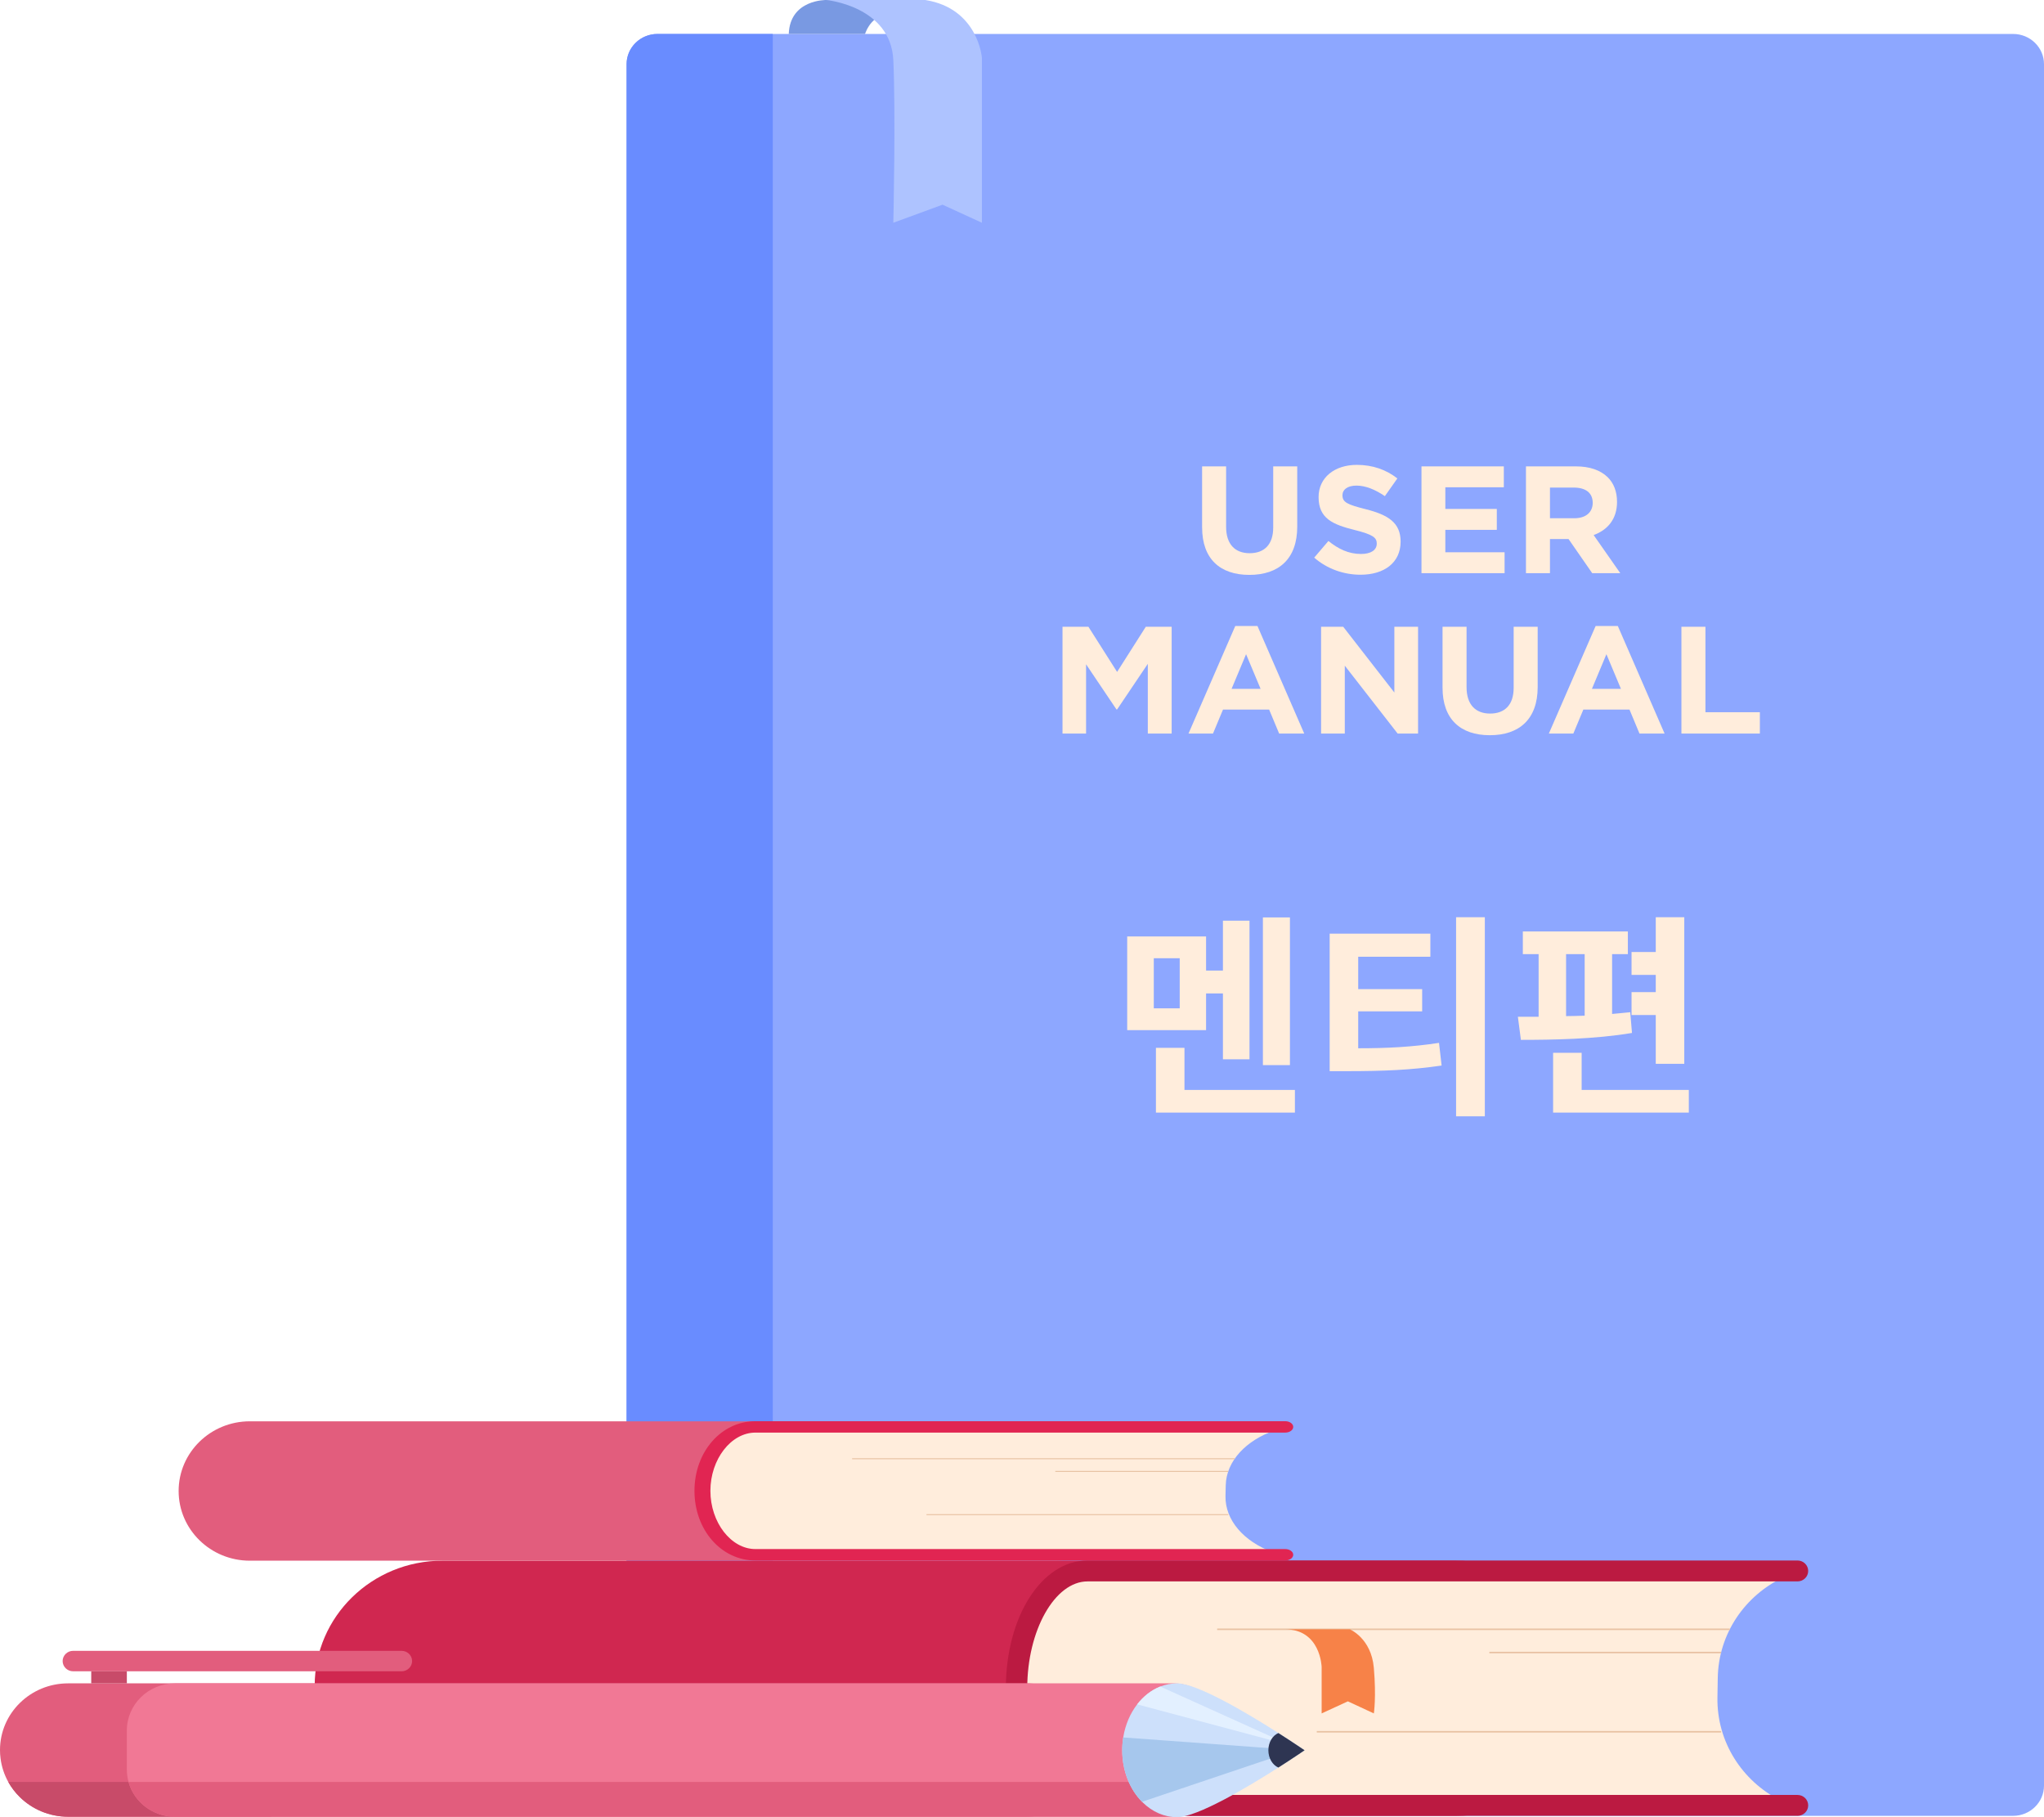 <svg width="99" height="88" viewBox="0 0 99 88" fill="none" xmlns="http://www.w3.org/2000/svg">
<g clip-path="url(#clip0_3571_36419)">
<path d="M99 3.107V86.471C99 87.279 98.33 87.935 97.504 87.935H31.845C31.018 87.935 30.348 87.279 30.348 86.471V3.107C30.348 2.299 31.018 1.644 31.845 1.644H97.504C98.33 1.644 99 2.299 99 3.107Z" fill="#698CFF" fill-opacity="0.76"/>
<path d="M37.428 1.644V87.935H31.845C31.018 87.935 30.348 87.279 30.348 86.471V3.107C30.348 2.299 31.018 1.644 31.845 1.644H37.428V1.644Z" fill="#698CFF"/>
<path d="M58.223 25.541V22.585H59.386V25.511C59.386 26.354 59.816 26.79 60.527 26.79C61.237 26.79 61.667 26.369 61.667 25.549V22.586H62.831V25.505C62.831 27.072 61.932 27.84 60.512 27.84C59.092 27.84 58.224 27.064 58.224 25.542L58.223 25.541Z" fill="#FFEDDC"/>
<path d="M63.653 27.004L64.341 26.198C64.817 26.582 65.315 26.827 65.92 26.827C66.395 26.827 66.683 26.642 66.683 26.324C66.683 26.036 66.501 25.888 65.617 25.667C64.552 25.401 63.865 25.112 63.865 24.071C63.865 23.132 64.635 22.512 65.716 22.512C66.486 22.512 67.143 22.748 67.68 23.169L67.075 24.026C66.607 23.708 66.146 23.516 65.701 23.516C65.255 23.516 65.021 23.716 65.021 23.982C65.021 24.322 65.248 24.433 66.161 24.662C67.234 24.935 67.838 25.312 67.838 26.228C67.838 27.255 67.037 27.832 65.897 27.832C65.096 27.832 64.288 27.559 63.653 27.004V27.004Z" fill="#FFEDDC"/>
<path d="M68.849 22.585H72.837V23.597H70.004V24.646H72.497V25.659H70.004V26.744H72.874V27.757H68.849V22.584V22.585Z" fill="#FFEDDC"/>
<path d="M73.909 22.585H76.326C76.998 22.585 77.519 22.77 77.867 23.11C78.161 23.398 78.32 23.804 78.32 24.307C78.32 25.142 77.859 25.666 77.187 25.911L78.478 27.758H77.119L75.971 26.103H75.072V27.758H73.909V22.585V22.585ZM76.251 25.097C76.817 25.097 77.142 24.802 77.142 24.351C77.142 23.863 76.795 23.612 76.228 23.612H75.072V25.097H76.251V25.097Z" fill="#FFEDDC"/>
<path d="M51.463 30.352H52.717L54.106 32.539L55.496 30.352H56.749V35.524H55.594V32.147L54.106 34.357H54.076L52.603 32.169V35.524H51.462V30.352H51.463Z" fill="#FFEDDC"/>
<path d="M59.832 30.314H60.904L63.17 35.523H61.954L61.47 34.363H59.235L58.751 35.523H57.565L59.83 30.314H59.832ZM61.056 33.358L60.353 31.681L59.651 33.358H61.056V33.358Z" fill="#FFEDDC"/>
<path d="M63.985 30.352H65.058L67.535 33.537V30.352H68.683V35.524H67.694L65.134 32.236V35.524H63.986V30.352H63.985Z" fill="#FFEDDC"/>
<path d="M69.869 33.307V30.351H71.032V33.277C71.032 34.119 71.463 34.556 72.173 34.556C72.882 34.556 73.313 34.134 73.313 33.314V30.351H74.477V33.269C74.477 34.836 73.578 35.604 72.158 35.604C70.738 35.604 69.869 34.828 69.869 33.306L69.869 33.307Z" fill="#FFEDDC"/>
<path d="M77.285 30.314H78.358L80.623 35.523H79.407L78.924 34.363H76.688L76.204 35.523H75.018L77.284 30.314H77.285ZM78.509 33.358L77.806 31.681L77.104 33.358H78.509V33.358Z" fill="#FFEDDC"/>
<path d="M81.439 30.352H82.602V34.49H85.238V35.524H81.439V30.352V30.352Z" fill="#FFEDDC"/>
<path d="M40.021 6.51303e-05C40.021 6.51303e-05 38.263 -0.037 38.203 1.644H41.898C41.898 1.644 42.285 0.39 43.417 0.822V6.51303e-05H40.021V6.51303e-05Z" fill="#7999E2"/>
<path d="M40.021 0C40.021 0 43.149 0.292 43.268 2.916C43.387 5.539 43.268 10.787 43.268 10.787L45.651 9.912L47.558 10.787V2.799C47.558 2.799 47.38 0.408 44.817 0H40.02H40.021Z" fill="#AEC3FF"/>
<path d="M21.427 87.935H70.538C73.954 87.935 76.723 85.225 76.723 81.883V81.63C76.723 78.288 73.954 75.579 70.538 75.579H21.427C18.011 75.579 15.242 78.288 15.242 81.63V81.883C15.242 85.225 18.011 87.935 21.427 87.935Z" fill="#D02750"/>
<path d="M49.261 80.113L49.217 82.813C49.177 85.202 51.126 87.169 53.567 87.208L86.207 87.718L86.216 87.18C84.385 86.248 83.148 84.361 83.183 82.205L83.199 81.255C83.234 79.098 84.532 77.252 86.392 76.377V76.366L53.752 75.856C51.311 75.818 49.3 77.724 49.261 80.113V80.113Z" fill="#FFEDDC"/>
<path d="M87.061 87.933H52.675C50.457 87.933 48.719 85.218 48.719 81.751C48.719 78.285 50.456 75.569 52.675 75.569H87.061C87.347 75.569 87.579 75.796 87.579 76.076C87.579 76.355 87.347 76.582 87.061 76.582H52.675C51.091 76.582 49.754 78.95 49.754 81.752C49.754 84.555 51.091 86.923 52.675 86.923H87.061C87.347 86.923 87.579 87.149 87.579 87.429C87.579 87.709 87.347 87.935 87.061 87.935V87.933Z" fill="#BB1A41"/>
<path d="M83.782 78.865H58.952V78.938H83.782V78.865Z" fill="#E8C2A3"/>
<path d="M83.361 79.99H72.135V80.063H83.361V79.99Z" fill="#E8C2A3"/>
<path d="M83.361 83.827H63.777V83.9H83.361V83.827Z" fill="#E8C2A3"/>
<path d="M65.375 78.901C65.375 78.901 66.417 79.328 66.541 80.768C66.665 82.208 66.541 82.975 66.541 82.975L65.284 82.39L64.013 82.975V80.724C64.013 80.724 63.967 78.901 62.234 78.901H65.375V78.901Z" fill="#F78248"/>
<path d="M0 84.749C0 84.882 0.008 85.014 0.025 85.142C0.076 85.555 0.206 85.943 0.4 86.293C0.553 86.566 0.743 86.814 0.966 87.032C1.564 87.616 2.389 87.977 3.3 87.977H49.712C51.535 87.977 53.013 86.532 53.013 84.748C53.013 83.856 52.644 83.049 52.046 82.465C51.448 81.879 50.623 81.519 49.712 81.519H3.3C1.477 81.519 0 82.964 0 84.748V84.749Z" fill="#E25D7D"/>
<path d="M3.54 80.935H19.453C19.732 80.935 19.96 80.712 19.96 80.44C19.96 80.167 19.732 79.944 19.453 79.944H3.54C3.262 79.944 3.034 80.167 3.034 80.44C3.034 80.712 3.262 80.935 3.54 80.935Z" fill="#E25D7D"/>
<path d="M4.419 81.519H6.144V80.934H4.419V81.519Z" fill="#C84B69"/>
<path d="M0.4 86.294C0.553 86.567 0.743 86.816 0.966 87.033C1.565 87.617 2.389 87.978 3.3 87.978H13.131V86.294H0.4V86.294Z" fill="#C84B69"/>
<path d="M59.156 83.803V85.695C59.156 85.902 59.128 86.103 59.074 86.294C58.806 87.265 57.9 87.978 56.823 87.978H8.477C7.4 87.978 6.493 87.265 6.226 86.294C6.173 86.103 6.144 85.902 6.144 85.695V83.803C6.144 82.542 7.188 81.519 8.477 81.519H56.824C58.113 81.519 59.157 82.542 59.157 83.803H59.156Z" fill="#F17895"/>
<path d="M59.075 86.294C58.807 87.265 57.901 87.978 56.824 87.978H8.477C7.4 87.978 6.493 87.265 6.226 86.294H59.075Z" fill="#E25D7D"/>
<path d="M54.354 84.761C54.354 85.764 54.727 86.66 55.314 87.254C55.328 87.267 55.34 87.28 55.354 87.293C55.807 87.735 56.383 88 57.01 88C57.989 88 60.414 86.556 61.918 85.596C62.666 85.118 63.187 84.76 63.187 84.76C63.187 84.76 62.666 84.402 61.918 83.924C60.414 82.964 57.989 81.519 57.01 81.519C56.727 81.519 56.454 81.574 56.197 81.673C55.766 81.843 55.381 82.144 55.078 82.537C54.744 82.969 54.506 83.513 54.406 84.118C54.405 84.125 54.404 84.132 54.404 84.139C54.372 84.339 54.354 84.547 54.354 84.761V84.761Z" fill="#CDE0FB"/>
<path d="M54.354 84.761C54.354 85.764 54.727 86.66 55.314 87.254L62.755 84.749L54.403 84.139C54.371 84.339 54.353 84.547 54.353 84.761H54.354Z" fill="#A6C7ED"/>
<path d="M55.079 82.537L62.502 84.52L56.197 81.673C55.766 81.843 55.381 82.144 55.078 82.537H55.079Z" fill="#E3F0FF"/>
<path d="M61.433 84.76C61.433 85.146 61.635 85.475 61.918 85.597C62.666 85.118 63.187 84.76 63.187 84.76C63.187 84.76 62.666 84.403 61.918 83.925C61.635 84.045 61.433 84.374 61.433 84.76Z" fill="#2E3552"/>
<path d="M12.101 75.579H51.087C52.992 75.579 54.536 74.068 54.536 72.204C54.536 70.34 52.992 68.829 51.087 68.829H12.101C10.196 68.829 8.652 70.34 8.652 72.204C8.652 74.068 10.196 75.579 12.101 75.579Z" fill="#E25D7D"/>
<path d="M34.04 71.303L34.007 72.776C33.978 74.078 35.432 75.152 37.254 75.173L61.613 75.451L61.619 75.157C60.253 74.649 59.33 73.62 59.356 72.444L59.368 71.925C59.395 70.749 60.363 69.742 61.751 69.265V69.259L37.392 68.981C35.57 68.96 34.069 69.999 34.04 71.303V71.303Z" fill="#FFEDDC"/>
<path d="M62.251 75.569H36.588C34.932 75.569 33.636 74.088 33.636 72.197C33.636 70.306 34.933 68.824 36.588 68.824H62.251C62.463 68.824 62.637 68.948 62.637 69.1C62.637 69.252 62.464 69.376 62.251 69.376H36.588C35.407 69.376 34.408 70.668 34.408 72.196C34.408 73.724 35.407 75.016 36.588 75.016H62.251C62.463 75.016 62.637 75.14 62.637 75.292C62.637 75.444 62.464 75.568 62.251 75.568V75.569Z" fill="#E12552"/>
<path d="M59.802 70.618H41.272V70.665H59.802V70.618Z" fill="#E8C2A3"/>
<path d="M59.489 71.232H51.111V71.279H59.489V71.232Z" fill="#E8C2A3"/>
<path d="M59.489 73.326H44.873V73.373H59.489V73.326Z" fill="#E8C2A3"/>
<path d="M61.168 51.58H62.477V44.428H61.168V51.58ZM54.595 49.886H58.416V48.109H59.232V51.298H60.519V44.585H59.232V47.001H58.416V45.349H54.595V49.886ZM55.883 46.404H57.139V48.83H55.883V46.404ZM62.718 53.88V52.782H57.369V50.743H55.987V53.88H62.718Z" fill="#FFEDDC"/>
<path d="M71.917 54.058V44.418H70.525V54.058H71.917ZM65.784 50.764V48.977H68.882V47.9H65.784V46.331H69.279V45.213H64.402V51.873H65.239C66.977 51.873 68.317 51.82 69.824 51.601L69.698 50.503C68.39 50.702 67.217 50.764 65.784 50.764Z" fill="#FFEDDC"/>
<path d="M79.023 49.154H80.196V51.517H81.577V44.418H80.196V46.101H79.023V47.21H80.196V48.046H79.023V49.154ZM79.044 50.022L78.96 49.018C78.678 49.05 78.385 49.071 78.081 49.102V46.206H78.845V45.108H73.758V46.206H74.522V49.238H73.518L73.664 50.357C75.171 50.357 77.265 50.325 79.044 50.022ZM75.852 49.207V46.206H76.752V49.186C76.448 49.196 76.145 49.207 75.852 49.207ZM81.797 53.88V52.782H76.606V50.984H75.224V53.88H81.797Z" fill="#FFEDDC"/>
</g>
<defs>
<clipPath id="clip0_3571_36419">
<rect width="99" height="88" fill="white"/>
</clipPath>
</defs>
</svg>
